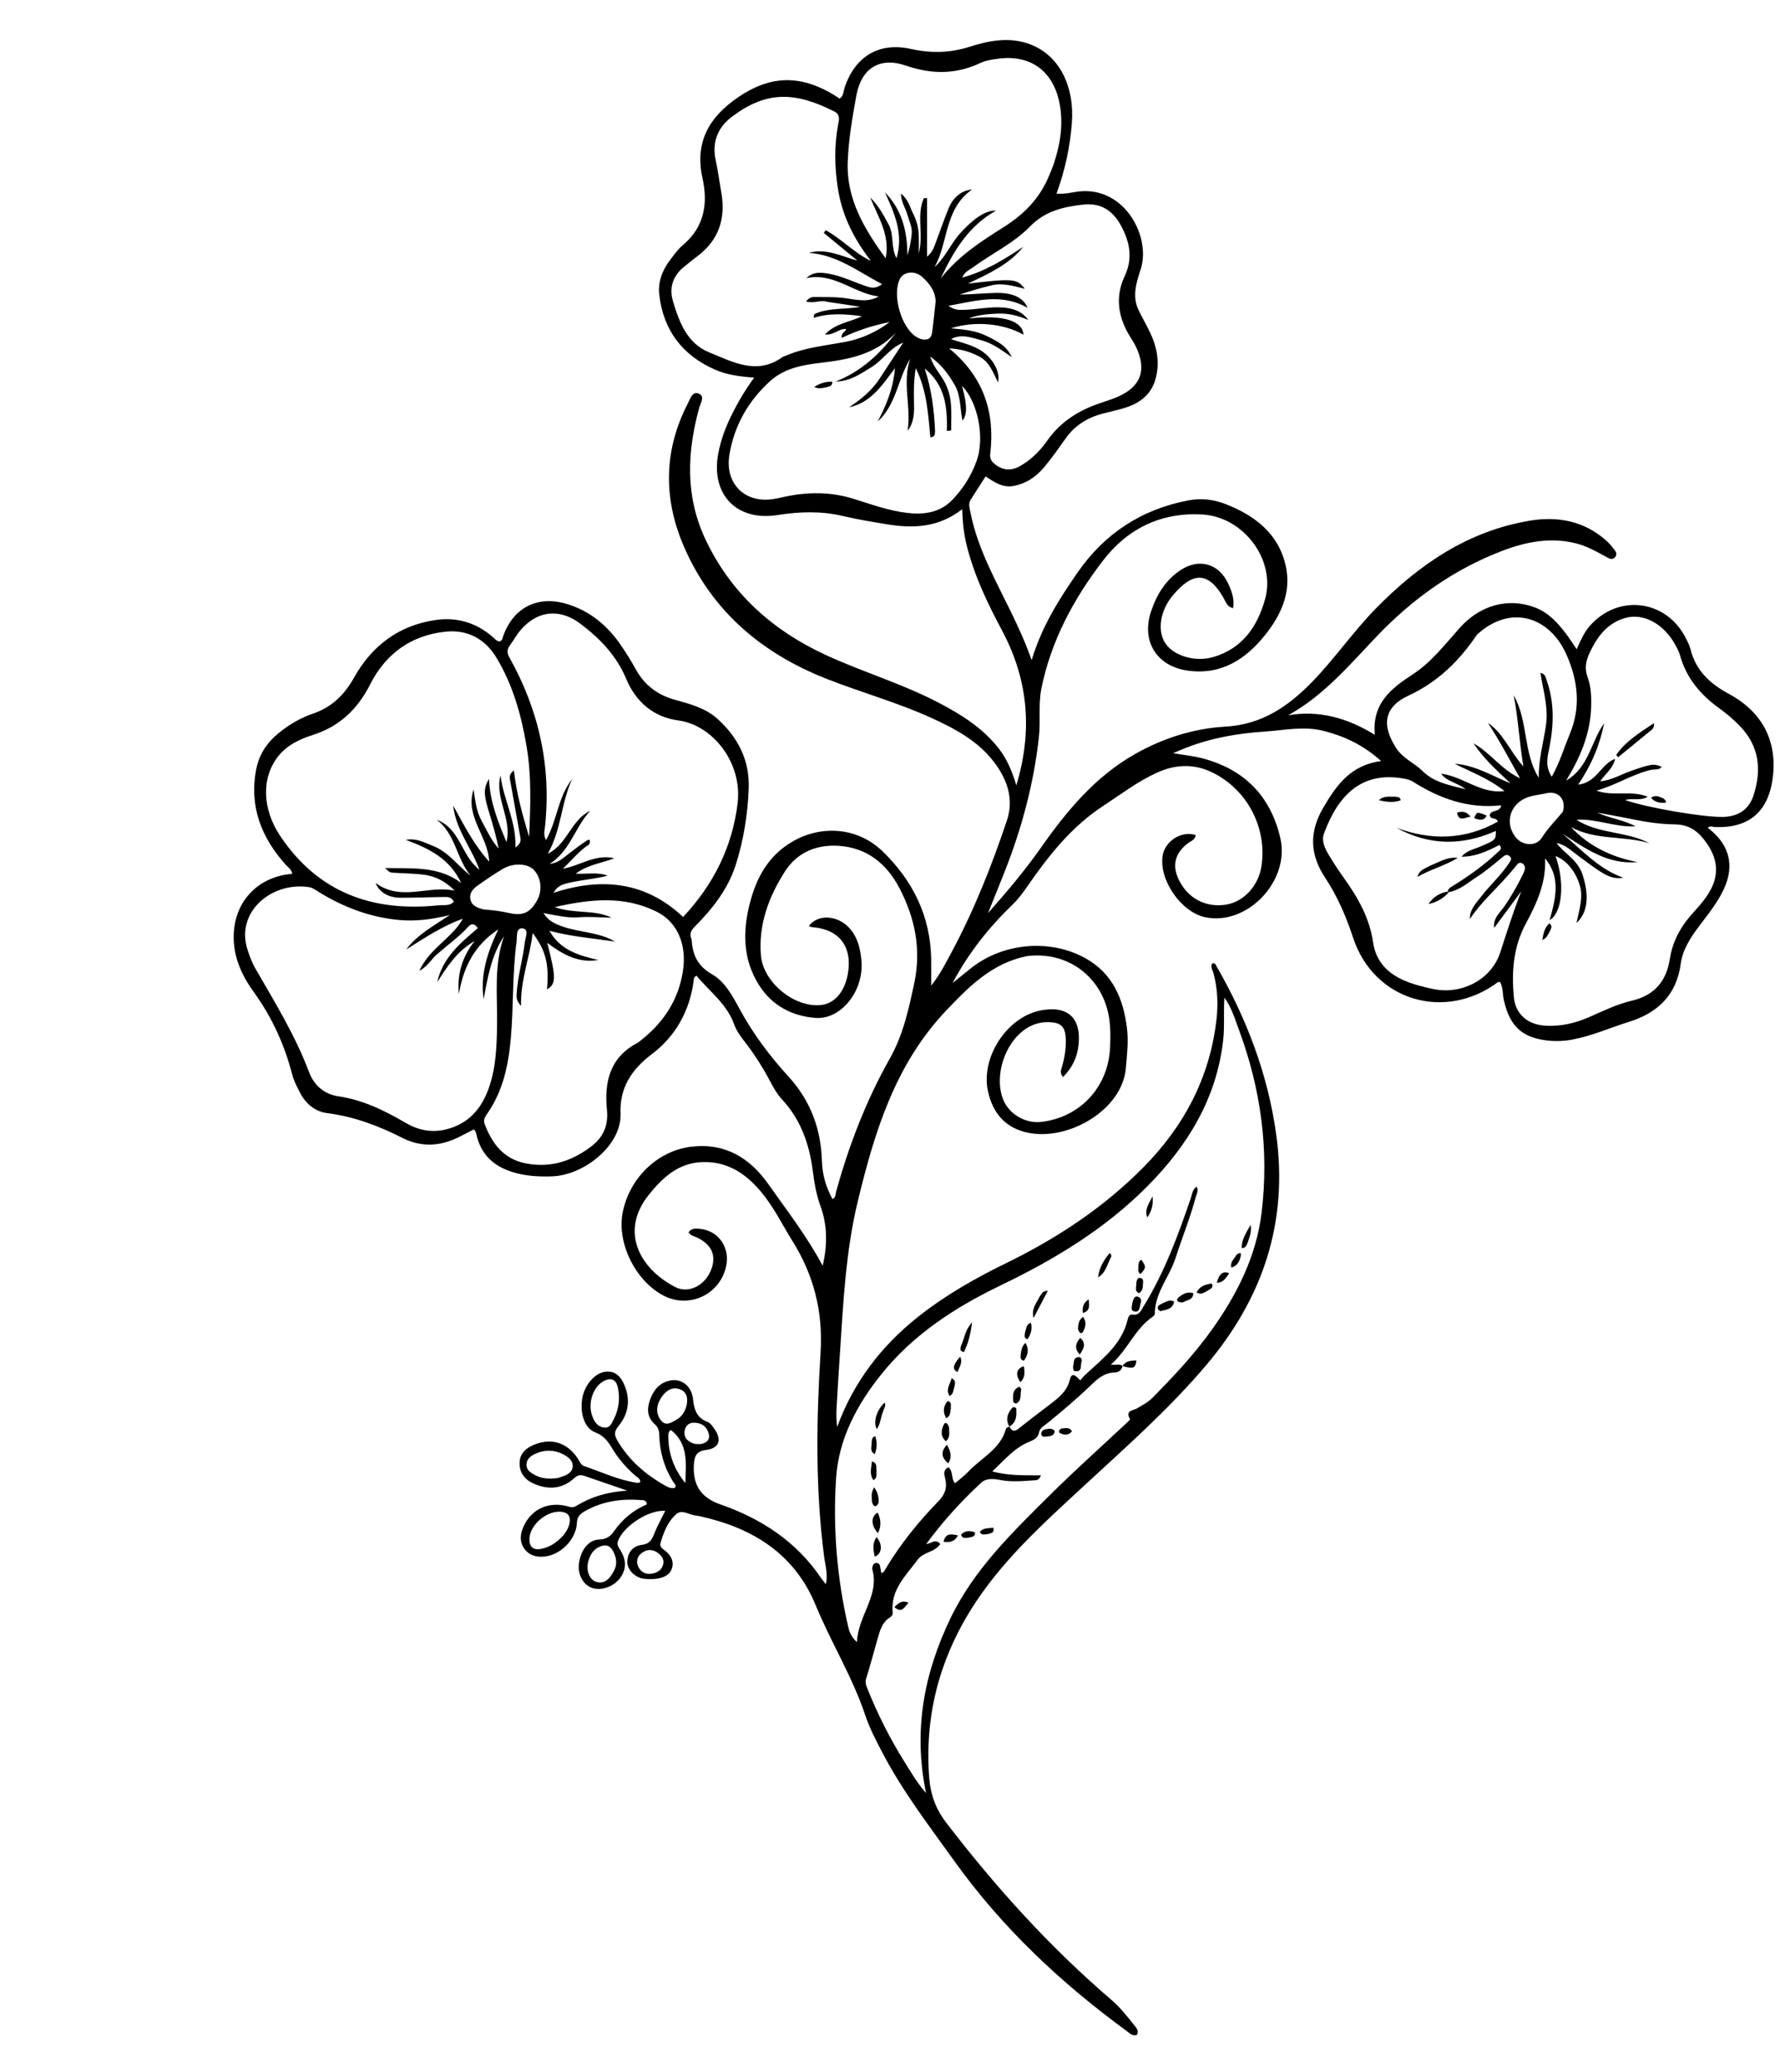 <svg version="1.1" id="Layer_1" xmlns="http://www.w3.org/2000/svg" xmlns:xlink="http://www.w3.org/1999/xlink" x="0px" y="0px"
	 width="100%" viewBox="0 0 880 1024" enable-background="new 0 0 880 1024" xml:space="preserve">
<path fill="#000000" opacity="1" stroke="none" 
	d="
M507.695,472.508 
	C490.418,476.01 479.141,487.455 467.879,499.289 
	C442.573,525.883 432.366,559.318 424.063,593.723 
	C418.133,618.292 416.916,643.407 415.269,668.474 
	C414.658,677.779 414.058,687.084 413.543,696.394 
	C413.382,699.291 413.518,702.204 413.868,705.227 
	C421.955,683.117 435.605,665.25 453.883,650.768 
	C467.281,640.153 482.008,631.756 497.325,624.287 
	C522.361,612.079 545.39,596.942 565.085,577.074 
	C585.306,556.674 598.159,532.553 601.415,503.753 
	C602.279,496.11 601.946,488.471 599.933,480.958 
	C599.527,479.441 598.363,477.948 599.195,476.226 
	C600.632,475.534 600.948,476.68 601.417,477.494 
	C616.344,503.44 626.833,530.926 630.951,560.743 
	C636.911,603.891 624.457,641.28 596.653,674.26 
	C578.318,696.009 557.07,714.732 536.271,733.949 
	C515.461,753.175 494.252,772.128 479.3,796.596 
	C463.93,821.748 457.077,849.195 459.4,878.716 
	C460.034,886.767 462.572,893.928 467.714,900.643 
	C492.213,932.631 519.09,962.335 549.725,988.565 
	C553.938,992.172 557.288,996.534 560.732,1000.814 
	C561.73,1002.055 563.023,1003.341 562.191,1005.507 
	C560.016,1006.542 558.534,1004.835 557.053,1003.752 
	C524.565,979.997 495.523,952.775 471.956,919.917 
	C459.428,902.45 446.309,885.392 436.307,866.272 
	C433.147,860.23 429.927,854.106 427.775,847.672 
	C421.409,828.647 410.791,811.592 403.184,793.131 
	C392.752,767.816 372.019,755.068 346.2,749.351 
	C345.388,749.172 344.564,749.018 343.738,748.937 
	C340.55,748.625 337.173,745.71 334.238,748.345 
	C330.055,752.1 328.036,757.36 326.518,762.688 
	C325.949,764.686 327.918,765.539 329.126,766.582 
	C331.725,768.827 333.258,771.507 332.227,774.952 
	C331.177,778.458 328.081,779.608 324.9,780.145 
	C322.794,780.501 320.56,780.452 318.425,780.214 
	C313.928,779.714 309.924,775.678 310.124,771.61 
	C310.345,767.09 312.872,764.027 317.431,763.437 
	C320.771,763.004 322.181,761.258 323.308,758.309 
	C324.828,754.334 326.959,750.592 328.874,746.657 
	C320.814,745.978 308.117,754.272 305.516,761.566 
	C304.824,763.507 305.896,764.736 306.748,766.133 
	C309.509,770.662 309.905,775.146 306.692,779.681 
	C303.575,784.079 297.245,786.377 292.578,784.69 
	C288.275,783.134 285.549,778.062 286.211,772.845 
	C287.075,766.037 290.896,761.004 296.2,760.825 
	C299.66,760.707 301.731,759.37 303.565,756.724 
	C307.719,750.734 313.216,746.252 319.801,743.437 
	C319.532,741.323 318.205,741.419 317.104,741.332 
	C307.26,740.549 297.839,741.847 289.105,746.841 
	C286.781,748.17 285.344,749.543 285.211,752.567 
	C284.851,760.721 277.267,768.399 269.218,769.241 
	C265.13,769.669 261.487,768.663 259.084,765.17 
	C256.806,761.857 257.177,758.17 258.705,754.667 
	C262.696,745.516 271.637,741.597 281.563,744.675 
	C283.086,745.147 284.122,744.699 285.273,744 
	C292.535,739.594 300.453,737.278 310.086,736.652 
	C302.295,733.972 295.596,731.652 288.885,729.371 
	C287.061,728.751 285.606,728.916 283.951,730.44 
	C277.847,736.063 270.773,736.364 263.522,733.048 
	C259.288,731.112 256.689,727.595 256.879,722.764 
	C257.057,718.231 260.066,715.615 264.01,713.984 
	C273.182,710.193 281.538,713.323 286.543,722.318 
	C287.003,723.146 287.7,724.156 288.507,724.429 
	C297.322,727.415 305.794,731.512 315.131,732.822 
	C315.57,732.884 316.053,732.628 316.552,732.512 
	C316.543,730.593 314.945,730.002 313.884,729.074 
	C309.456,725.201 305.628,720.799 302.638,715.76 
	C300.578,712.287 298.497,709.475 294.318,707.887 
	C289.044,705.883 286.7,698.706 287.804,691.386 
	C288.752,685.099 293.405,679.15 298.469,678.061 
	C303.113,677.062 306.288,679.416 308.17,683.332 
	C311.826,690.94 311.071,698.375 305.703,704.849 
	C303.55,707.445 303.657,709.203 305.186,711.831 
	C310.895,721.647 319.138,728.718 328.888,734.201 
	C330.305,734.998 331.846,735.772 333.644,735.281 
	C334.646,733.903 333.316,733.14 332.774,732.271 
	C328.346,725.17 326.12,717.412 325.912,709.091 
	C325.859,706.958 325.396,705.343 323.713,703.846 
	C319.621,700.207 319.775,695.706 321.643,691.012 
	C323.565,686.181 326.828,682.821 332.144,682.117 
	C337.164,681.453 341.923,685.115 342.605,691.344 
	C343.189,696.688 344.417,700.694 349.842,702.737 
	C351.235,703.263 352.322,704.933 353.261,706.279 
	C356.999,711.64 355.52,715.761 349.014,716.567 
	C344.36,717.143 343.334,719.556 343.062,723.474 
	C342.343,733.828 346.48,740.107 356.114,743.457 
	C376.462,750.533 393.75,761.843 406.021,779.985 
	C406.574,780.804 407.229,781.553 408.291,782.92 
	C409.433,777.908 407.993,773.578 407.449,769.416 
	C403.046,735.72 403.593,701.939 405.686,668.175 
	C406.919,648.299 402.339,630.27 391.89,613.49 
	C386.786,605.294 382.547,596.548 376.327,589.071 
	C368.739,579.95 359.54,573.859 347.149,574.294 
	C335.367,574.708 327.552,581.989 320.762,590.455 
	C306.217,608.589 316.269,626.951 333.79,636.036 
	C340.36,639.442 348.234,635.357 351.336,628.085 
	C354.388,620.931 352.115,615.218 344.821,611.678 
	C343.354,610.966 341.602,610.747 340.384,609.056 
	C341.762,606.88 343.948,607.101 346.015,607.291 
	C355.292,608.143 361.116,616.661 358.923,626.089 
	C355.698,639.954 340.558,646.87 327.954,640.234 
	C314.094,632.938 304.92,614.27 307.83,599.285 
	C311.19,581.98 325.319,568.559 342.012,566.665 
	C358.613,564.782 370.76,572.297 379.868,585.215 
	C389.052,598.24 398.878,610.851 406.718,625.529 
	C409.142,615.097 409.048,605.43 405.621,596.02 
	C403.541,590.309 402.573,584.427 401.803,578.491 
	C400.093,565.303 395.845,553.269 386.628,543.331 
	C383.885,540.374 382.031,536.794 380.141,533.274 
	C376.663,526.798 372.71,520.655 368.193,514.842 
	C366.164,512.232 364.098,509.417 363.009,506.354 
	C359.374,496.131 350.799,489.998 344.357,482.217 
	C342.785,482.924 343.027,484.081 342.903,484.992 
	C340.883,499.774 333.88,512.17 322.266,520.941 
	C312.041,528.665 306.284,537.735 306.774,550.402 
	C307.373,565.889 288.869,580.776 272.974,581.344 
	C266.271,581.583 259.648,581.203 253.212,579.171 
	C243.931,576.243 237.659,570.412 235.535,560.637 
	C235.43,560.152 235.279,559.669 235.075,559.218 
	C234.945,558.927 234.68,558.697 234.241,558.145 
	C231.709,559.447 229.128,560.825 226.503,562.114 
	C217.399,566.585 208.036,566.97 199.04,562.4 
	C187.206,556.388 175.071,551.795 161.803,550.108 
	C155.719,549.334 151.157,545.457 148.302,539.968 
	C146.771,537.024 145.219,533.983 144.394,530.799 
	C140.589,516.113 134.418,502.646 125.491,490.305 
	C119.473,481.986 115.244,472.769 115.542,462.063 
	C115.98,446.353 126.257,434.569 141.735,432.161 
	C142.542,432.035 143.356,431.95 144.459,431.809 
	C144.15,429.629 142.448,428.682 141.328,427.434 
	C129.197,413.914 123.12,398.555 126.67,380.172 
	C128.096,372.787 132.011,366.975 137.755,362.304 
	C142.84,358.168 148.459,354.795 154.628,352.707 
	C164.024,349.526 170.251,343.413 175.075,334.804 
	C183.84,319.16 197.07,309.118 215.176,306.425 
	C225.816,304.843 235.293,307.664 243.488,314.691 
	C244.595,315.641 245.478,316.992 247.145,316.985 
	C248.481,316.414 248.474,315.125 248.863,314.068 
	C253.956,300.213 265.755,294.226 279.954,298.39 
	C291.68,301.828 300.443,309.244 307.192,319.193 
	C309.714,322.912 312.12,326.731 314.273,330.672 
	C318.604,338.601 325.106,343.483 333.785,345.868 
	C341.323,347.94 348.963,349.956 354.97,355.475 
	C365.063,364.747 370.72,375.977 370.138,389.946 
	C369.602,402.818 367.59,415.485 363.628,427.718 
	C359.801,439.535 352.215,449.105 343.597,457.826 
	C341.742,459.703 340.698,461.384 341.807,463.927 
	C341.873,464.078 341.932,464.244 341.942,464.407 
	C342.384,471.795 344.804,477.374 351.978,481.456 
	C358.465,485.147 362.207,492.303 365.8,498.909 
	C372.374,510.995 380.546,521.878 389.801,532.003 
	C400.608,543.824 405.885,557.802 406.341,573.781 
	C406.527,580.319 408.27,586.579 411.57,592.569 
	C413.299,591.748 413.054,590.016 413.39,588.801 
	C419.718,565.905 428.242,543.816 439.887,523.164 
	C446.529,511.384 449.226,498.819 451.974,485.949 
	C455.535,469.275 452.4,453.781 444.766,439.101 
	C438.415,426.887 428.63,418.772 414.196,417.977 
	C403.178,417.37 393.847,421.573 388.023,430.721 
	C380.067,443.22 374.89,456.888 376.193,472.245 
	C377.321,485.535 392.966,498.319 406.215,496.631 
	C412.728,495.802 417.59,490.059 419.146,481.358 
	C421.545,467.947 414.969,459.24 401.7,458.224 
	C401.11,458.179 400.539,457.879 399.872,457.671 
	C404.205,451.647 414.056,452.223 419.812,458.528 
	C424.109,463.235 425.436,469.008 425.901,475.084 
	C427.03,489.843 415.763,504.071 403.018,503.039 
	C391.582,502.114 381.763,496.986 375.43,487.119 
	C366.695,473.511 367.091,458.732 371.422,443.789 
	C374.931,431.682 381.276,421.638 392.694,415.389 
	C407.067,407.523 424.392,409.208 436.229,420.623 
	C451.318,435.176 460.086,452.874 460.357,474.237 
	C460.407,478.197 460.364,482.157 460.364,487.119 
	C464.827,481.439 467.627,475.822 470.558,470.354 
	C481.685,449.595 490.321,427.741 497.8,405.463 
	C501.37,394.832 497.925,385.033 491.304,376.43 
	C483.328,366.066 472.134,360.107 460.536,354.822 
	C443.679,347.141 425.788,342.221 408.592,335.453 
	C376.887,322.974 352.345,302.379 338.431,270.836 
	C327.942,247.058 327.875,222.958 340.023,199.454 
	C341.146,197.281 342.205,193.35 345.287,194.47 
	C348.758,195.73 346.314,199.204 345.689,201.48 
	C339.646,223.474 338.738,245.212 348.697,266.408 
	C361.235,293.091 381.848,311.517 408.289,323.711 
	C426.589,332.15 446.055,337.858 463.969,347.227 
	C475.103,353.05 485.659,359.611 493.603,369.69 
	C497.918,375.163 500.452,381.423 502.45,388.107 
	C510.483,361.599 508.559,336.277 495.456,311.73 
	C488.33,298.38 481.738,284.689 477.993,269.865 
	C476.563,264.206 475.899,258.45 475.681,251.65 
	C464.192,260.643 451.639,261.263 438.658,259.129 
	C431.274,257.914 423.871,256.698 416.594,254.984 
	C405.841,252.452 395.128,252.842 384.374,254.536 
	C364.119,257.728 351.221,244.283 355.126,223.95 
	C356.422,217.198 358.819,210.82 361.887,204.683 
	C364.945,198.567 368.405,192.69 372.847,186.62 
	C365.888,186.095 359.434,185.318 353.35,182.616 
	C337.177,175.436 327.934,163.083 325.922,145.614 
	C325.198,139.328 327.478,133.444 331.364,128.374 
	C333.286,125.865 335.147,123.182 337.54,121.182 
	C348.216,112.261 350.099,100.595 347.3,88.066 
	C343.236,69.871 350.995,57.406 365.325,47.789 
	C382.056,36.56 397.466,36.929 415.127,48.734 
	C417.104,47.364 416.974,44.976 417.636,43.045 
	C422.87,27.767 434.657,20.707 450.29,24.185 
	C460.142,26.377 469.611,26.209 479.292,23.132 
	C488.526,20.198 498.044,18.254 507.756,21.372 
	C524.066,26.607 531.261,43.233 529.911,60.782 
	C528.999,72.632 526.564,84.12 522.32,95.677 
	C526.68,96.114 530.49,94.827 534.323,94.53 
	C556.518,92.814 569,117.363 563.959,132.986 
	C561.819,139.618 559.539,146.438 562.949,153.399 
	C564.779,157.135 566.874,160.744 568.658,164.501 
	C572.034,171.611 573.397,179.006 571.411,186.809 
	C569.765,193.27 565.686,197.578 559.697,200.217 
	C555.094,202.245 550.142,203.083 545.318,204.353 
	C537.822,206.328 531.546,210.077 526.966,216.501 
	C523.487,221.382 520.041,226.312 516.206,230.908 
	C512.173,235.74 507.068,239.169 500.674,240.211 
	C495.48,241.058 491.473,238.171 487.248,235.449 
	C484.698,239.432 482.291,243.182 479.893,246.937 
	C478.572,249.007 479.357,251.132 479.773,253.236 
	C481.624,262.606 484.958,271.456 488.923,280.125 
	C495.754,295.062 504.096,309.283 510.024,326.249 
	C515.114,309.379 523.722,295.927 532.799,282.838 
	C546.108,263.647 564.384,251.706 587.463,247.301 
	C593.729,246.105 599.894,246.788 605.646,249.012 
	C620.26,254.662 632.14,263.646 635.684,279.806 
	C638.483,292.571 633.413,303.821 625.591,313.637 
	C615.849,325.863 603.745,333.729 587.186,331.415 
	C571.85,329.272 564.139,316.869 569.038,302.234 
	C571.847,293.843 576.293,286.478 583.944,281.562 
	C593.009,275.737 602.664,278.629 607.185,288.398 
	C609.539,293.483 610.196,296.6 609.654,300.494 
	C606.663,300.046 605.964,297.34 604.84,295.376 
	C597.233,282.077 589.405,282.746 579.752,294.337 
	C573.328,302.05 572.108,311.937 576.165,317.97 
	C580.247,324.04 590.695,327.331 599.726,324.733 
	C614.205,320.569 621.695,309.617 625.471,295.952 
	C630.759,276.814 614.908,255.556 594.658,254.281 
	C574.247,252.995 557.536,261.152 545.406,276.902 
	C530.896,295.741 519.644,316.556 514.842,340.264 
	C513.245,348.151 514.507,356.179 513.626,364.167 
	C511.086,387.182 505.178,409.252 496.707,430.71 
	C494.14,437.213 491.498,443.687 488.448,451.276 
	C498.109,440.349 506.792,430.041 514.559,418.997 
	C527.398,400.741 541.43,383.765 561.301,372.55 
	C575.203,364.703 590.228,359.986 605.922,359.089 
	C624.029,358.054 637.093,348.97 648.961,336.71 
	C659.989,325.318 669,312.165 680.068,300.848 
	C701.338,279.097 725.735,262.374 756.431,257.299 
	C770.214,255.02 783.368,257.497 794.252,267.305 
	C795.361,268.304 796.389,269.425 797.288,270.615 
	C798.352,272.023 800.046,273.561 798.398,275.416 
	C796.98,277.012 795.287,275.853 793.849,275.071 
	C789.015,272.442 784.209,269.74 778.806,268.436 
	C766.492,265.465 754.627,267.701 743.106,272.065 
	C718.994,281.197 698.497,295.781 680.766,314.345 
	C667.214,328.534 654.554,343.699 636.866,353.467 
	C652.107,350.927 665.92,354.682 679.685,363.126 
	C678.202,347.677 687.785,340.199 698.228,333.411 
	C707.627,327.301 714.325,318.528 721.632,310.329 
	C731.697,299.035 745.549,295.259 758.652,300.123 
	C765.358,302.613 769.97,307.608 774.136,313.1 
	C775.93,315.465 777.517,317.987 779.487,320.86 
	C781.421,316.501 783.118,312.558 786,309.291 
	C799.966,293.461 823.44,296.249 833.209,314.951 
	C834.209,316.865 835.258,318.836 835.772,320.908 
	C838.392,331.453 845.456,337.907 854.68,342.888 
	C871.457,351.949 878.792,366.442 876.379,384.642 
	C874.177,401.246 864.527,409.384 847.844,408.723 
	C846.749,408.679 845.614,407.966 844.277,409.051 
	C844.945,409.607 845.549,410.097 846.141,410.601 
	C855.152,418.273 857.313,428.088 852.455,438.898 
	C849.345,445.817 844.574,451.633 840.077,457.615 
	C835.821,463.276 831.885,469.188 830.93,476.27 
	C828.843,491.758 819.543,500.554 805.327,504.991 
	C795.962,507.914 786.955,511.976 777.237,513.776 
	C772.764,514.605 768.24,514.688 763.798,514.061 
	C752.017,512.397 746.372,506.736 743.536,494.517 
	C742.829,491.47 743.169,488.191 741.642,485.338 
	C741.195,485.338 740.781,485.206 740.578,485.357 
	C714.263,504.959 679.225,494.48 669.007,463.563 
	C665.522,453.018 661.26,443.004 655.145,433.791 
	C647.584,422.398 647.126,411.258 654.207,399.151 
	C660.745,387.971 667.741,378.092 682.82,376.102 
	C674.051,368.253 664.837,363.892 654.576,361.253 
	C644.725,358.72 634.971,360.874 625.24,361.535 
	C611.1,362.494 597.16,364.97 583.959,370.531 
	C582.911,370.973 581.861,371.413 579.933,372.224 
	C585.33,373.14 589.889,373.576 594.265,374.713 
	C615.023,380.11 628.118,393.232 632.974,414.2 
	C637.878,435.376 616.595,457.667 595.81,453.29 
	C583.925,450.788 572.885,434.81 574.79,422.867 
	C575.95,415.589 584.197,410.398 591.106,412.675 
	C590.925,415.108 588.681,415.621 587.2,416.78 
	C580.672,421.89 579.276,427.949 583.022,435.255 
	C587.617,444.218 596.366,448.662 606.234,447.046 
	C614.955,445.617 622.186,437.727 623.649,428.046 
	C626.519,409.053 616.614,390.153 599.297,381.72 
	C590.128,377.256 580.923,377.748 571.811,381.922 
	C562.368,386.247 554.16,392.539 545.519,398.193 
	C529.791,408.484 518.523,422.689 508.058,437.814 
	C505.884,440.956 503.6,444.124 500.865,446.758 
	C489.014,458.169 478.869,470.859 470.923,485.83 
	C473.917,483.416 476.666,481.236 479.374,479.008 
	C495.227,465.966 518.86,463.694 536.589,473.539 
	C550.167,481.079 555.398,493.727 557.156,508.171 
	C557.956,514.75 557.18,521.41 556.58,528.074 
	C554.751,548.384 528.462,563.92 508.281,559.799 
	C497.079,557.511 490.768,550.138 488.413,539.2 
	C484.806,522.452 497.908,502.518 514.538,499.337 
	C527.7,496.82 534.581,502.928 533.24,516.218 
	C532.628,522.278 530.193,527.63 525.57,532.226 
	C523.663,530.157 524.728,528.388 525.16,526.792 
	C526.433,522.091 527.182,517.345 526.833,512.472 
	C526.471,507.409 524.348,505.429 519.22,505.161 
	C514.922,504.936 510.992,505.948 507.36,508.296 
	C496.755,515.152 491.334,531.714 495.941,543.339 
	C498.826,550.621 506.912,555.365 514.846,554.432 
	C534.026,552.175 547.898,537.21 548.781,517.823 
	C549.093,510.991 549.134,504.218 547.071,497.546 
	C541.905,480.837 526.42,470.193 507.695,472.508 
M715.969,440.949 
	C715.969,440.949 715.656,440.565 715.875,439.923 
	C716.636,438.51 718.082,437.96 719.337,437.164 
	C726.774,432.447 733.936,427.368 740.335,421.275 
	C741.398,420.263 742.922,419.506 741.279,417.563 
	C735.391,420.637 729.389,423.422 722.573,423.372 
	C725.108,420.293 728.786,419.709 732.003,418.303 
	C739.409,415.068 739.478,415.225 739.518,410.635 
	C722.81,418.113 706.436,417.883 690.396,409.106 
	C707.649,415.465 724.311,415.107 740.542,406.025 
	C739.632,403.681 736.768,405.257 736.508,402.826 
	C737.046,399.944 741.645,401.645 742.171,397.971 
	C725.914,399.803 711.765,394.665 698.494,386.281 
	C697.404,385.591 696.062,385.183 694.781,384.93 
	C673.162,380.657 661.401,393.204 654.526,412.014 
	C653.221,415.585 654.982,419.27 656.904,422.457 
	C659.137,426.161 661.472,429.819 664,433.327 
	C671.077,443.147 677.048,453.423 678.825,465.681 
	C680.203,475.182 686.014,481.089 694.601,484.712 
	C699.083,486.603 703.762,487.758 708.485,488.751 
	C722.546,491.709 737.314,484.248 741.743,470.543 
	C744.997,460.477 748.198,450.436 752.057,440.515 
	C747.606,446.531 743.156,452.548 738.706,458.564 
	C738.067,453.729 741.458,451.169 743.612,448.079 
	C747.243,442.87 750.321,437.385 753.083,431.711 
	C753.841,430.155 754.646,428.035 752.692,426.739 
	C750.982,425.605 750.052,427.283 749.103,428.427 
	C748.052,429.696 746.978,430.947 745.898,432.191 
	C739.526,439.531 732.113,445.95 726.677,454.18 
	C726.572,449.39 729.747,446.348 732.274,443.06 
	C736.716,437.279 742.281,432.423 746.246,426.234 
	C746.897,425.219 747.612,424.233 746.379,423.166 
	C745.119,422.075 744.166,422.477 742.928,423.496 
	C738.849,426.855 734.82,430.342 730.391,433.187 
	C725.834,436.113 721.756,439.968 715.969,440.949 
M554.988,674.98 
	C554.988,674.98 554.967,674.944 554.814,675.634 
	C554.244,677.562 552.558,678.244 550.947,678.28 
	C545.896,678.393 542.54,681.446 539.255,684.624 
	C532.543,691.118 525.397,697.108 518.182,703.022 
	C516.51,704.393 514.152,705.57 513.768,707.619 
	C513.149,710.915 510.896,711.618 508.404,712.691 
	C501.237,715.777 496.445,721.693 490.559,727.161 
	C498.951,729.434 506.69,729.012 514.591,729.12 
	C513.858,731.122 512.843,731.457 511.879,731.519 
	C506.123,731.892 500.356,732.516 494.611,731.422 
	C491.278,730.787 487.68,730.357 485.114,732.728 
	C475.22,741.873 466.164,751.808 457.938,763.001 
	C460.424,763.012 462.378,760.088 464.842,763.05 
	C462.174,767.189 456.618,766.828 453.637,770.847 
	C447.73,778.809 440.2,785.714 441.323,796.908 
	C441.438,798.049 440.705,798.832 439.875,799.365 
	C436.182,801.739 435.085,805.585 433.989,809.452 
	C432.083,816.174 430.262,822.922 428.199,829.595 
	C427.574,831.617 428.283,833.155 428.961,834.838 
	C433.947,847.23 439.937,859.117 447.013,870.444 
	C450.195,875.536 453.188,880.778 457.826,886.135 
	C451.383,855.159 456.826,826.9 469.89,799.749 
	C481.475,775.673 500.358,757.433 518.9,739.01 
	C531.066,726.922 543.887,715.494 556.403,703.759 
	C557.245,702.97 558.822,701.58 558.662,701.315 
	C556.023,696.959 560.406,697.07 562.193,695.98 
	C564.753,694.419 567.442,693.111 569.587,690.944 
	C580.258,680.159 590.631,669.127 599.432,656.701 
	C611.729,639.34 621.119,620.668 623.708,599.328 
	C627.466,568.346 623.368,538.188 612.524,508.965 
	C610.515,503.552 608.885,497.916 605.326,493.041 
	C604.829,500.109 605.488,507.155 604.714,514.041 
	C601.477,542.828 587.223,566.11 567.248,586.243 
	C546.327,607.33 521.339,622.412 494.736,635.218 
	C472.36,645.989 451.681,659.335 435.858,678.983 
	C423.716,694.06 414.642,711.035 413.355,730.414 
	C411.721,755.032 413.762,779.663 419.306,803.857 
	C419.882,806.372 420.68,808.743 423.648,811.547 
	C424.195,798.319 434.9,788.66 431.259,775.579 
	C431.175,775.274 431.242,774.914 431.291,774.587 
	C431.45,773.544 431.836,772.61 433.01,772.432 
	C434.215,772.25 434.872,772.991 435.113,774.07 
	C435.355,775.155 435.482,776.265 435.67,777.423 
	C437.199,777.014 437.532,775.764 438.086,774.848 
	C445.374,762.813 454.156,751.931 463.956,741.901 
	C467.239,738.541 468.386,735.121 467.279,730.666 
	C466.794,728.714 466.089,726.451 468.883,725.142 
	C471.451,727.212 470.034,730.719 472.178,733.015 
	C474.388,731.1 476.69,729.438 478.589,727.401 
	C485.051,720.467 494.608,716.236 497.373,706.025 
	C497.495,705.575 498.468,705.355 499.018,705.012 
	C499.018,705.012 498.994,704.997 499.332,705.495 
	C500.602,707.68 501.949,707.331 503.716,705.915 
	C508.525,702.061 513.452,698.354 518.343,694.602 
	C522.822,691.166 527.379,688.016 528.895,681.877 
	C529.99,677.444 532.194,680.338 534.074,682.172 
	C534.885,681.239 535.574,680.281 536.423,679.495 
	C545.057,671.502 554.727,664.316 557.549,651.863 
	C557.807,650.724 558.471,649.454 559.88,649.671 
	C563.215,650.185 564.097,647.649 565.379,645.562 
	C575.651,628.832 582.42,610.576 588.712,592.106 
	C589.37,590.173 589.524,587.888 591.52,586.414 
	C592.724,588.33 591.623,589.844 591.226,591.338 
	C588.486,601.651 584.437,611.536 581.183,621.67 
	C578.169,631.054 570.91,638.838 570.921,649.321 
	C570.921,649.832 570.236,650.479 569.715,650.835 
	C561.068,656.753 557.61,666.992 549.156,674.428 
	C551.864,674.546 553.589,674.041 554.988,674.98 
M214.198,418.11 
	C221.772,421.123 226.419,427.922 232.649,432.767 
	C225.653,424.285 225.181,412.095 215.911,405.117 
	C227.615,409.47 228.106,423.169 237.016,429.78 
	C233.119,418.997 225.281,409.954 224.06,398.128 
	C229.367,407.713 234.258,417.466 241.841,425.81 
	C241.386,413.382 229.694,403.437 234.131,390.14 
	C234.918,395.525 235.47,400.96 238.184,405.825 
	C240.755,410.434 242.846,415.344 246.547,419.339 
	C245.352,413.616 243.813,408.05 242.117,402.531 
	C239.076,392.633 238.86,389.992 241.723,384.924 
	C242.301,396.694 246.343,406.364 250.379,416.144 
	C253.267,404.713 244.434,394.489 247.456,383.186 
	C248.821,395.141 255.349,405.787 254.79,418.837 
	C257.834,416.685 257.474,415.07 257.174,413.412 
	C255.543,404.426 253.931,395.438 252.352,386.443 
	C252.036,384.644 251.34,382.675 254.057,380.74 
	C255.34,392.082 258.227,402.391 261.589,413.633 
	C262.28,398.199 262.782,383.722 260.428,369.445 
	C257.876,353.965 253.715,338.815 245.548,325.215 
	C239.957,315.903 231.377,311.055 220.368,312.164 
	C203.255,313.89 190.633,323.161 183.058,338.108 
	C176.691,350.673 167.794,359.045 154.395,363.307 
	C148.117,365.304 141.946,368.213 137.602,373.673 
	C129.12,384.332 129.561,399.786 138.617,413.262 
	C157.484,441.335 184.475,450.794 216.999,447.384 
	C219.399,447.132 222.311,447.883 224.36,445.631 
	C223.192,443.098 221.08,443.25 219.12,443.278 
	C211.981,443.378 204.842,443.702 197.706,443.656 
	C191.993,443.618 187.232,440.739 185.719,436.342 
	C198.268,445.741 211.918,437.312 224.75,440.157 
	C220.217,435.407 214.732,432.72 208.302,432.118 
	C204.003,431.716 199.679,431.566 195.363,431.346 
	C192.719,431.211 192.717,431.248 190.385,428.959 
	C203.498,429.335 216.587,427.775 227.983,436.352 
	C222.361,424.28 211.902,419.219 200.667,415.064 
	C205.511,414.074 209.455,416.158 214.198,418.11 
M216.641,471.14 
	C213.556,473.316 212.028,477.242 207.29,479.796 
	C212.561,468.362 223.57,463.646 228.811,454.03 
	C218.627,457.641 209.867,463.592 200.843,469.196 
	C206.269,461.933 214.102,457.759 222.357,452.21 
	C213.187,454.466 205.195,455.414 196.972,454.62 
	C182.732,453.245 169.813,448.327 157.731,440.884 
	C156.184,439.931 154.582,438.701 152.875,438.434 
	C134.437,435.545 116.118,450.638 122.459,469.61 
	C123.457,472.596 124.531,475.63 126.089,478.343 
	C135.703,495.081 145.892,511.491 152.739,529.692 
	C155.22,536.286 160.126,540.755 167.443,541.82 
	C179.558,543.583 190.22,548.89 200.645,554.966 
	C206.706,558.499 213.265,559.884 220.358,558.178 
	C231.529,555.491 238.014,548.044 241.662,537.684 
	C245.196,527.65 245.585,517.186 245.743,506.669 
	C245.963,491.941 244.033,477.033 249.186,462.665 
	C242.957,472.152 241.055,482.962 239.116,493.813 
	C237.346,481.761 240.889,470.742 246.356,459.279 
	C234.313,467.284 229.056,478.257 226.872,491.221 
	C225.868,481.338 228.599,472.698 234.675,465.033 
	C226.15,469.917 221.062,477.565 216.151,485.427 
	C218.727,473.491 227.47,466.111 236.256,458.681 
	C234.644,456.481 233.232,456.012 231.358,458.118 
	C227.135,462.865 221.882,466.464 216.641,471.14 
M291.327,417.256 
	C286.291,420.487 282.631,425.197 278.28,429.324 
	C286.86,427.813 294.428,421.891 303.721,424.149 
	C297.683,426.562 290.936,427.09 284.587,431.79 
	C290.622,431.979 295.527,430.924 300.355,432.721 
	C295.824,433.991 291.205,434.473 286.636,435.249 
	C277.53,436.793 275.772,437.633 273.662,441.217 
	C297.407,433.485 319.074,435.622 337.714,453.164 
	C352.674,437.223 362.032,418.689 364.66,396.975 
	C367.097,376.839 352.27,358.306 335.346,356.035 
	C323.177,354.402 314.376,346.969 309.582,335.471 
	C304.792,323.985 296.529,315.459 286.83,308.167 
	C276.404,300.327 264.977,301.866 256.836,312.039 
	C255.073,314.242 253.699,316.752 252.021,319.029 
	C250.549,321.027 250.628,322.747 251.862,324.951 
	C266.421,350.965 272.631,378.757 269.441,408.529 
	C269.23,410.5 268.539,412.647 269.944,415.177 
	C275.548,405.229 275.855,393.718 282.866,385.049 
	C277.348,396.703 277.569,410.167 270.794,421.912 
	C280.567,417.177 282.385,405.103 291.828,400.671 
	C284.235,408.74 281.841,420.686 271.755,426.882 
	C275.995,426.601 278.633,423.807 281.597,421.584 
	C284.254,419.59 286.877,417.54 289.64,415.703 
	C290.437,415.173 292.435,413.86 291.327,417.256 
M408.961,149.162 
	C405.682,148.036 402.267,150.162 398.489,148.966 
	C399.789,147.315 401.1,146.761 402.629,146.777 
	C407.446,146.827 412.242,146.658 417.078,147.244 
	C422.809,147.938 428.712,149.788 434.44,146.526 
	C422.069,145.003 412.247,134.493 398.642,137.467 
	C402.147,134.133 405.905,134.618 409.624,135.254 
	C415.409,136.245 420.708,138.736 426.182,140.708 
	C429.057,141.743 432.207,143.474 436.053,140.424 
	C424.054,134.065 413.634,125.896 399.863,124.953 
	C408.564,122.539 415.931,126.657 423.847,128.767 
	C418.316,124.208 412.785,119.649 407.254,115.091 
	C407.584,114.649 407.914,114.207 408.243,113.764 
	C416.128,118.105 422.392,125.055 430.587,128.954 
	C422.31,118.322 416.423,106.858 414.285,93.421 
	C412.587,82.752 412.382,72.253 414.341,61.652 
	C414.775,59.303 415.547,56.645 412.481,55.094 
	C392.877,45.177 378.898,44.971 362.057,57.521 
	C355.013,62.77 351.861,70.023 353.805,79.079 
	C354.957,84.443 355.693,89.896 356.626,95.307 
	C358.828,108.079 355.346,118.687 344.767,126.629 
	C342.503,128.327 340.31,130.121 338.113,131.906 
	C332.593,136.39 330.753,142.285 332.721,148.916 
	C335.798,159.289 339.791,169.775 350.603,174.133 
	C362.118,178.774 374.059,185.593 386.735,176.55 
	C387.264,176.173 387.955,176.025 388.567,175.761 
	C398.022,171.677 408.221,170.812 418.18,168.894 
	C426.164,167.356 433.354,164.011 439.863,159.165 
	C431.683,160.791 423.804,163.277 416.163,166.988 
	C415.743,164.293 418.05,164.109 418.337,162.616 
	C414.815,162.187 412.323,165.792 407.824,165.282 
	C413.182,159.651 420.157,159.263 426.118,156.28 
	C417.947,155.16 410.1,154.604 402.363,157.06 
	C402.165,155.648 402.651,155.194 403.265,154.934 
	C410.299,151.959 417.862,153.064 425.253,151.61 
	C420.094,150.814 414.935,150.017 408.961,149.162 
M518.851,86.339 
	C519.583,84.481 520.409,82.654 521.032,80.76 
	C524.304,70.82 525.88,60.722 523.657,50.305 
	C520.333,34.73 509.064,26.876 493.361,29.034 
	C490.366,29.446 487.361,29.852 484.657,31.13 
	C472.547,36.853 460.579,36.782 447.866,32.424 
	C434.864,27.968 425.834,33.747 423.36,47.242 
	C421.385,58.021 419.533,68.861 419.103,79.868 
	C418.369,98.62 427.485,113.333 437.832,127.653 
	C440.191,116.235 434.086,107.256 430.229,97.597 
	C434.301,101.564 436.837,106.326 439.393,111.107 
	C442.092,116.153 440.32,122.241 443.215,127.626 
	C446.83,115.543 442.189,105.324 437.498,95.074 
	C446.021,103.729 448.566,114.449 448.592,126.163 
	C449.79,122.553 450.355,119.124 450.732,115.676 
	C451.107,112.235 449.439,109.189 448.569,105.995 
	C447.723,102.891 445.551,100.103 445.379,95.643 
	C449.196,98.731 449.728,102.192 451.204,105.08 
	C452.798,108.196 453.919,111.565 454.157,115.084 
	C454.366,118.16 454.201,121.262 454.201,125.247 
	C456.756,115.688 452.904,106.341 456.773,97.887 
	C457.293,97.906 457.813,97.926 458.333,97.946 
	C458.333,107.584 458.333,117.222 458.333,126.86 
	C460.237,125.219 461.242,123.512 461.941,121.687 
	C464.32,115.479 466.441,109.168 468.95,103.014 
	C471.156,97.601 475.315,94.082 480.556,93.643 
	C466.649,103.452 469.006,119.799 461.981,132.021 
	C467.284,127.364 469.842,120.753 474.416,115.606 
	C480.656,108.585 487.115,103.748 492.338,104.124 
	C478.724,111.83 471.703,123.668 465.044,137.597 
	C474.165,126.227 485.082,119.26 496.041,112.353 
	C505.994,106.081 514.112,98.195 518.851,86.339 
M277.824,457.796 
	C286.388,460.853 295.923,460.541 304.037,465.314 
	C293.221,463.743 282.34,462.855 271.65,459.99 
	C276.882,469.514 286.16,472.205 295.788,474.427 
	C285.977,476.093 278.234,471.707 270.558,465.953 
	C274.996,483.196 274.954,486.312 270.423,488.925 
	C271.524,476.389 269.821,469.695 263.337,461.085 
	C262.043,472.861 257.273,483.957 257.599,497.101 
	C255.241,494.523 255.327,492.93 255.417,491.229 
	C255.877,482.577 258.488,474.274 259.436,465.726 
	C259.689,463.449 261.756,459.203 258.433,458.799 
	C254.907,458.369 255.718,462.962 255.382,465.418 
	C253.192,481.441 253.973,497.65 252.483,513.745 
	C251.263,526.914 248.541,539.362 240.871,550.368 
	C239.802,551.902 238.806,553.413 239.575,555.426 
	C243.265,565.084 248.84,572.711 259.787,574.904 
	C272.115,577.373 282.837,573.838 292.521,566.385 
	C298.368,561.886 300.809,556.094 300.058,548.505 
	C298.716,534.957 301.355,522.864 314.663,515.66 
	C315.823,515.031 316.855,514.142 317.886,513.3 
	C328.479,504.643 335.416,493.788 337.593,480.145 
	C339.671,467.127 335.098,455.82 324.769,450.627 
	C308.702,442.55 291.992,444.261 274.232,448.279 
	C284.024,451.774 293.76,449.336 302.382,453.511 
	C296.967,453.47 291.603,452.88 286.267,453.319 
	C280.694,453.777 275.302,452.433 268.655,451.244 
	C271.296,455.246 274.181,456.408 277.824,457.796 
M485.283,168.17 
	C480.301,166.894 475.34,164.79 470.169,167.585 
	C475.719,169.529 481.459,170.523 486.237,174.112 
	C491.271,177.894 494.584,184.075 493.398,188.943 
	C490.888,183.986 489.195,178.938 484.343,176.317 
	C479.823,173.874 475.049,172.459 469.224,172.158 
	C486.208,186.134 491.998,203.634 489.558,224.231 
	C489.311,226.322 489.884,227.675 491.412,229.005 
	C495.362,232.442 499.691,232.966 504.285,230.336 
	C509.738,227.214 514.145,222.894 517.703,217.806 
	C524.413,208.211 533.74,202.521 544.638,198.978 
	C547.484,198.052 550.346,197.104 553.067,195.873 
	C563.884,190.979 566.837,183.09 561.98,172.201 
	C561.17,170.385 560.142,168.65 559.066,166.972 
	C552.888,157.342 551.068,147.055 555.983,136.559 
	C560.115,127.737 558.629,119.907 554.368,111.805 
	C550.355,104.176 544.337,100.196 535.777,101.095 
	C525.974,102.126 516.74,104.219 509.231,111.912 
	C501.066,120.277 490.233,125.345 480.845,132.246 
	C479.118,133.516 476.8,134.313 475.739,137.17 
	C487.232,134.063 496.583,128.104 505.895,121.972 
	C498.839,130.719 488.964,135.201 478.486,140.178 
	C500.916,137.543 502.832,137.69 506.601,142.698 
	C500.901,141.362 495.847,139.677 490.223,141.006 
	C484.825,142.282 479.606,143.885 474.366,145.576 
	C480.417,145.526 486.366,144.875 492.325,144.753 
	C500.699,144.583 505.945,147.088 508.012,152.145 
	C495.233,144.785 482.729,148.62 468.881,151.131 
	C471.96,153.301 474.02,153.171 476.175,153.129 
	C482.834,152.999 489.411,151.418 496.098,151.998 
	C500.903,152.416 505.289,153.787 508.355,158.146 
	C503.575,156.019 498.736,154.823 493.546,154.984 
	C487.498,155.171 482.026,155.921 479.011,157.399 
	C496.473,155.38 505.547,158.753 505.996,165.417 
	C496.361,159.879 482.086,158.418 470.115,162.247 
	C476.816,162.844 482.425,163.411 487.554,165.921 
	C492.619,168.399 497.737,170.805 500.155,176.463 
	C495.594,173.412 491.386,169.921 485.283,168.17 
M462.285,213.009 
	C462.026,214.144 462.794,215.818 459.956,216.129 
	C458.844,204.799 458.352,193.275 452.727,181.913 
	C451.747,187.937 451.724,193.022 451.848,198.16 
	C451.971,203.226 452.191,208.427 448.7,212.875 
	C450.608,201.057 445.905,189.11 449.967,177.367 
	C443.79,187.286 443.166,199.963 433.948,208.287 
	C438.076,200.371 441.545,192.337 442.472,181.958 
	C435.846,190.813 430.324,199.07 419.799,201.272 
	C425.73,197.329 431.139,192.902 435.035,186.862 
	C438.825,180.987 442.71,175.173 446.554,169.332 
	C439.932,171.944 436.503,177.948 430.873,181.411 
	C425.402,184.777 420.173,188.511 413.149,188.544 
	C425.694,183.6 435.035,174.956 442.878,164.451 
	C432.79,175.24 419.398,177.714 405.69,179.305 
	C396.637,180.355 387.705,182.025 380.741,188.337 
	C369.928,198.137 362.95,210.34 360.599,224.817 
	C358.304,238.951 368.166,248.761 382.14,246.665 
	C384.113,246.369 386.057,245.882 388.011,245.47 
	C399.444,243.06 410.729,242.998 422.053,246.533 
	C430.773,249.255 439.408,252.424 448.59,253.483 
	C456.914,254.443 464.706,253.33 470.774,247.071 
	C476.023,241.656 480.017,235.35 482.677,228.181 
	C487.278,215.785 482.986,198.052 475.628,190.717 
	C478.131,200.137 478.29,204.637 475.861,207.885 
	C474.526,201.732 475.079,195.513 471.946,190.175 
	C468.932,185.039 465.573,180.236 459.839,176.201 
	C461.495,181.256 464.504,184.442 466.623,188.126 
	C468.826,191.955 469.91,196.162 470.184,200.503 
	C470.44,204.563 470.239,208.651 470.239,212.727 
	C469.538,212.809 468.836,212.891 468.135,212.973 
	C468.386,201.458 467.415,190.408 457.144,182.099 
	C460.517,192.32 461.765,202.188 462.285,213.009 
M781.894,430.882 
	C785.871,441.794 785.239,450.853 779.377,456.134 
	C780.798,449.273 782.965,443.266 780.842,436.941 
	C778.635,430.368 774.528,425.2 769.015,423.048 
	C773.594,435.584 772.591,450.965 766.1,454.731 
	C769.169,443.909 771.691,433.562 763.844,424.206 
	C764.472,436.16 759.721,446.48 754.357,456.416 
	C748.115,467.982 747.259,480.218 748.431,492.818 
	C749.194,501.024 755.099,506.208 763.437,506.841 
	C771.285,507.436 778.64,505.728 785.774,502.595 
	C792.634,499.582 799.413,496.246 806.735,494.542 
	C817.868,491.951 823.832,484.927 825.536,473.897 
	C826.934,464.846 831.268,457.322 837.4,450.676 
	C839.542,448.354 841.63,445.944 843.452,443.368 
	C850.682,433.144 849.806,423.931 841.9,414.261 
	C838.038,409.539 833.628,407.434 827.834,407.395 
	C819.966,407.341 812.273,405.959 804.599,404.375 
	C799.639,403.352 794.642,402.512 789.662,401.591 
	C795.797,404.43 802.542,405.117 808.567,408.371 
	C798.656,408.966 789.274,404.464 779.359,405.114 
	C790.404,412.278 804.103,410.721 815.471,416.72 
	C802.76,412.887 788.797,415.39 776.659,408.732 
	C785.64,418.311 796.821,423.598 809.568,426.027 
	C794.859,427.458 783.809,419.281 772.384,411.986 
	C781.987,419.873 790.247,429.46 802.481,433.731 
	C797.626,434.705 793.916,432.505 790.349,430.192 
	C786.868,427.934 783.609,425.336 780.23,422.919 
	C776.893,420.532 773.993,417.41 769.541,416.651 
	C773.18,421.531 779.029,424.428 781.894,430.882 
M815.746,380.57 
	C806.533,382.842 798.531,388.196 789.221,390.718 
	C797.613,393.752 806.499,390.418 814.62,393.74 
	C811.025,395.958 807.046,394.296 803.411,395.365 
	C814.035,399.129 842.22,403.975 851.907,403.715 
	C859.172,403.52 864.53,400.226 866.827,393.31 
	C871.061,380.558 869.83,368.612 859.967,358.605 
	C856.938,355.532 853.635,352.651 850.127,350.143 
	C840.747,343.434 833.704,335.118 830.55,323.81 
	C830.064,322.066 829.183,320.405 828.311,318.799 
	C822.653,308.383 812.585,302.798 803.47,305.4 
	C794.591,307.935 789.55,314.721 785.856,322.667 
	C784.081,326.485 783.243,330.229 784.873,334.634 
	C786.647,339.433 786.81,344.68 786.615,349.877 
	C786.118,363.081 781.049,374.65 774.277,385.713 
	C785.367,379.513 786.49,366.685 793.06,357.391 
	C790.924,368.084 786.878,377.923 780.212,387.75 
	C789.374,386.832 791.5,377.497 798.48,375.037 
	C797.466,379.657 793.78,382.334 791.098,386.112 
	C796.741,385.622 801.332,382.74 806.266,381.008 
	C815.999,377.591 817.804,377.199 821.573,379.03 
	C820.171,380.662 818.162,380.032 815.746,380.57 
M730.181,313.673 
	C721.46,326.561 710.881,337.023 696.363,343.743 
	C684.224,349.361 682.893,358.279 690.219,369.667 
	C693.543,374.834 699.139,376.987 703.148,380.921 
	C708.997,386.662 716.012,387.897 724.553,390.049 
	C720.311,386.638 715.702,386.517 712.412,382.367 
	C723.551,383.676 731.709,392.434 743.8,390.942 
	C735.721,384.554 727.192,381.532 719.168,377.456 
	C729.291,378.083 737.702,383.465 746.78,387.128 
	C740.183,380.955 733.515,374.946 728.501,367.372 
	C736.689,371.908 742.032,380.105 751.502,384.673 
	C746.003,374.795 741.221,365.81 735.596,357.25 
	C743.248,362.354 746.291,371.117 753.134,378.769 
	C751.06,366.078 750.558,354.767 748.335,343.607 
	C755.593,356.23 752.892,371.818 760.727,384.368 
	C760.586,375.43 763.039,367.013 764.296,358.462 
	C765.597,349.61 762.894,341.318 761.561,332.499 
	C764.183,333.191 764.178,334.893 764.647,336.221 
	C768.452,346.987 768.215,357.924 766.079,368.968 
	C765.167,373.686 763.606,378.518 767.172,383.853 
	C771.149,376.725 773.24,369.565 776.085,362.722 
	C781.575,349.515 780.162,336.74 774.646,323.973 
	C766.199,304.424 746.562,298.512 730.181,313.673 
M239.293,449.481 
	C243.44,449.721 247.524,450.278 251.594,451.192 
	C258.632,452.771 262.172,451.049 265.591,444.838 
	C268.299,439.92 267.501,433.44 263.727,429.705 
	C260.7,426.708 253.827,426.357 248.726,429.33 
	C244.434,431.832 240.327,434.67 236.268,437.543 
	C234.078,439.093 232.051,441.101 232.504,444.117 
	C232.997,447.394 235.581,448.616 239.293,449.481 
M462.57,148.843 
	C462.339,143.607 459.322,139.861 455.658,136.649 
	C452.123,133.55 446.668,134.308 444.892,137.836 
	C440.936,145.694 445.538,161.927 453.029,166.483 
	C453.733,166.911 454.474,167.36 455.259,167.56 
	C458.362,168.351 460.477,167.558 460.875,163.97 
	C461.404,159.195 462.03,154.43 462.57,148.843 
M772.646,401.137 
	C774.394,395.016 770.421,390.646 764.421,392.028 
	C761.994,392.586 759.503,392.866 757.083,393.447 
	C747.256,395.808 743.311,405.725 749.073,413.476 
	C752.442,418.01 759.389,418.59 762.28,413.97 
	C765.132,409.414 768.863,405.75 772.646,401.137 
M304.273,699.557 
	C306.111,695.113 306.447,690.483 305.49,685.844 
	C304.604,681.554 301.888,680.524 298.115,682.722 
	C293.317,685.518 290.69,693.072 292.551,699.059 
	C293.526,702.197 295.199,705.147 298.739,705.497 
	C302.068,705.826 302.729,702.552 304.273,699.557 
M278.428,758.86 
	C279.9,757.03 281.131,755.043 281.584,752.723 
	C282.196,749.591 281.08,747.574 277.672,747.13 
	C270.615,746.211 261.852,753.522 261.733,760.538 
	C261.669,764.309 263.513,766.171 267.338,765.474 
	C271.557,764.706 275.049,762.544 278.428,758.86 
M275.674,730.444 
	C276.624,730.137 277.595,729.881 278.521,729.512 
	C280.749,728.625 282.935,727.499 283.135,724.8 
	C283.331,722.157 281.449,720.468 279.44,719.271 
	C274.693,716.444 269.633,716.194 264.623,718.472 
	C262.341,719.511 260.198,721.114 260.301,724.055 
	C260.396,726.782 262.588,727.946 264.662,729.051 
	C267.871,730.761 271.328,730.989 275.674,730.444 
M295.388,764.912 
	C292.796,766.485 291.537,768.979 290.796,771.766 
	C289.63,776.149 291.477,780.909 294.959,781.8 
	C299.439,782.946 301.553,779.735 303.414,776.479 
	C305.009,773.688 304.949,770.782 303.709,767.856 
	C302.193,764.276 299.992,762.33 295.388,764.912 
M335.45,700.975 
	C337.485,699.364 338.8,697.192 339.369,694.763 
	C340.128,691.52 339.876,688.106 336.361,686.668 
	C332.63,685.141 329.515,687.014 327.325,690.074 
	C324.727,693.706 323.808,697.827 326.546,701.661 
	C329.109,705.249 332.12,702.985 335.45,700.975 
M331.672,706.693 
	C330.716,707.269 330.41,708.204 330.397,709.224 
	C330.278,718.103 333.1,725.887 338.819,732.943 
	C339.121,723.251 340.498,713.67 331.672,706.693 
M326.412,775.84 
	C328.868,772.781 328.405,769.923 325.473,767.614 
	C322.859,765.554 319.899,765.449 317.19,767.526 
	C314.702,769.434 314.4,772.203 315.792,774.696 
	C317.587,777.912 320.698,778.355 324.047,777.239 
	C324.668,777.032 325.227,776.637 326.412,775.84 
M346.176,713.682 
	C349.016,713.253 351.101,711.739 350.434,708.754 
	C349.64,705.198 347.021,703.165 343.229,703.091 
	C340.47,703.037 338.861,704.616 338.468,707.205 
	C337.95,710.619 340.087,712.375 342.96,713.418 
	C343.713,713.691 344.589,713.626 346.176,713.682 
z"/>
<path fill="#000000" opacity="1" stroke="none" 
	d="
M433.897,747.475 
	C435.578,750.963 435.796,754.151 434.054,757.659 
	C430.501,753.795 430.482,749.572 433.897,747.475 
z"/>
<path fill="#000000" opacity="1" stroke="none" 
	d="
M468.817,723.143 
	C465.261,720.394 465.058,717.222 468.158,714.013 
	C469.801,716.984 470.941,719.792 468.817,723.143 
z"/>
<path fill="#000000" opacity="1" stroke="none" 
	d="
M549.397,620.96 
	C547.381,624.703 546.782,628.963 542.868,631.231 
	C543.395,626.693 545.534,622.882 548.428,619.476 
	C548.795,619.044 549.467,619.9 549.397,620.96 
z"/>
<path fill="#000000" opacity="1" stroke="none" 
	d="
M499.031,705.02 
	C498.96,704.887 498.868,704.75 498.793,704.605 
	C497.045,701.203 498.194,698.277 500.469,695.69 
	C501.024,695.057 502.429,695.602 502.45,696.355 
	C502.534,699.419 502.703,702.623 499.313,704.827 
	C498.994,704.997 499.018,705.012 499.031,705.02 
z"/>
<path fill="#000000" opacity="1" stroke="none" 
	d="
M475.102,665.083 
	C476.867,661.467 476.949,657.457 480.58,653.509 
	C479.805,659.572 478.596,663.997 476.578,668.159 
	C474.25,667.791 474.856,666.511 475.102,665.083 
z"/>
<path fill="#000000" opacity="1" stroke="none" 
	d="
M432.407,769.237 
	C431.727,765.747 431.159,762.559 433.384,759.634 
	C436.499,763.214 436.054,768.121 432.407,769.237 
z"/>
<path fill="#000000" opacity="1" stroke="none" 
	d="
M514.155,640.476 
	C515.112,639.238 515.566,637.86 518.028,637.908 
	C515.516,642.695 513.254,647.006 510.991,651.317 
	C509.704,646.925 512.386,644.037 514.155,640.476 
z"/>
<path fill="#000000" opacity="1" stroke="none" 
	d="
M574.922,643.965 
	C576.857,643.249 578.406,642.011 580.482,643.276 
	C579.736,647.1 576.535,647.198 573.882,647.927 
	C573.518,648.027 572.619,647.343 572.473,646.867 
	C571.928,645.087 573.581,644.81 574.922,643.965 
z"/>
<path fill="#000000" opacity="1" stroke="none" 
	d="
M503.911,685.291 
	C504.483,685.859 504.971,686.355 504.881,686.701 
	C504.264,689.079 505.31,692.094 502.422,693.588 
	C502.119,693.745 500.935,693.087 500.918,692.767 
	C500.765,689.899 500.314,686.856 503.911,685.291 
z"/>
<path fill="#000000" opacity="1" stroke="none" 
	d="
M559.814,643.847 
	C560.35,642.089 560.751,640.147 562.699,640.884 
	C565.095,641.791 563.824,643.984 563.567,645.643 
	C563.365,646.953 562.817,648.486 561.115,648.189 
	C558.551,647.74 559.674,645.722 559.814,643.847 
z"/>
<path fill="#000000" opacity="1" stroke="none" 
	d="
M431.072,742.341 
	C430.832,737.872 430.832,737.872 432.052,735.026 
	C433.914,736.821 435.143,741.938 433.908,743.519 
	C432.574,745.226 431.761,744.1 431.072,742.341 
z"/>
<path fill="#000000" opacity="1" stroke="none" 
	d="
M530.854,677.461 
	C530.599,676.508 530.397,675.813 530.554,675.211 
	C531.018,673.43 530.426,670.831 533.309,670.68 
	C534.425,670.622 535.086,671.945 534.715,672.884 
	C533.961,674.791 535.431,678.53 530.854,677.461 
z"/>
<path fill="#000000" opacity="1" stroke="none" 
	d="
M436.54,697.676 
	C435.28,700.65 435.352,703.749 433.421,706.239 
	C431.606,702.625 433.402,696.826 437.34,693.167 
	C438.19,694.759 436.981,695.977 436.54,697.676 
z"/>
<path fill="#000000" opacity="1" stroke="none" 
	d="
M584.642,643.662 
	C581.929,643.641 580.964,642.458 583.015,640.891 
	C584.837,639.498 587.092,638.145 589.945,639.101 
	C589.909,642.515 586.862,642.401 584.642,643.662 
z"/>
<path fill="#000000" opacity="1" stroke="none" 
	d="
M534.049,661.141 
	C537.166,663.989 535.814,666.411 533.829,669.402 
	C530.804,666.175 532.01,663.678 534.049,661.141 
z"/>
<path fill="#000000" opacity="1" stroke="none" 
	d="
M506.189,675.155 
	C506.629,678.161 506.86,680.906 504.432,683.036 
	C501.855,679.213 502.437,676.378 506.189,675.155 
z"/>
<path fill="#000000" opacity="1" stroke="none" 
	d="
M469.182,705.417 
	C469.164,707.988 469.918,710.365 467.598,712.259 
	C464.732,709.626 465.351,706.636 466.547,704.124 
	C467.422,702.286 468.619,703.54 469.182,705.417 
z"/>
<path fill="#000000" opacity="1" stroke="none" 
	d="
M561.762,633.969 
	C562.063,632.425 562.392,631.265 563.963,631.606 
	C564.907,631.811 565.204,632.664 565.125,633.503 
	C564.936,635.511 565.274,637.761 563.139,639.108 
	C560.581,637.964 562.014,635.92 561.762,633.969 
z"/>
<path fill="#000000" opacity="1" stroke="none" 
	d="
M616.721,614.396 
	C616.101,615.768 615.648,616.838 613.855,616.781 
	C613.866,612.622 615.864,609.493 618.297,605.331 
	C618.875,609.258 617.584,611.606 616.721,614.396 
z"/>
<path fill="#000000" opacity="1" stroke="none" 
	d="
M470.06,696.024 
	C469.725,697.976 469.952,699.757 467.798,700.898 
	C466.05,697.767 466.224,695.029 468.516,692.373 
	C470.602,692.907 470.024,694.402 470.06,696.024 
z"/>
<path fill="#000000" opacity="1" stroke="none" 
	d="
M532.955,656.781 
	C533.046,654.322 533.296,652.319 535.45,650.787 
	C537.43,653.453 536.523,655.916 535.56,657.913 
	C534.697,659.702 533.501,658.737 532.955,656.781 
z"/>
<path fill="#000000" opacity="1" stroke="none" 
	d="
M504.628,669.309 
	C504.963,667.181 505.114,665.345 506.971,663.631 
	C508.985,667.063 508.071,669.775 506.214,672.449 
	C504.18,672.077 504.588,670.773 504.628,669.309 
z"/>
<path fill="#000000" opacity="1" stroke="none" 
	d="
M596.916,637.929 
	C595.19,638.78 593.862,639.989 591.545,638.715 
	C593.21,635.518 595.979,634.742 599.085,634.304 
	C600.186,636.693 598.198,636.914 596.916,637.929 
z"/>
<path fill="#000000" opacity="1" stroke="none" 
	d="
M466.477,761.964 
	C467.315,757.766 470.011,757.965 473.594,758.8 
	C471.889,762.085 469.373,762.24 466.477,761.964 
z"/>
<path fill="#000000" opacity="1" stroke="none" 
	d="
M518.879,706.035 
	C520.464,706.203 521.815,706.719 521.268,708.084 
	C520.498,710.005 518.329,709.747 516.646,710.017 
	C515.586,710.187 514.614,709.564 514.773,708.37 
	C515.061,706.219 516.988,706.374 518.879,706.035 
z"/>
<path fill="#000000" opacity="1" stroke="none" 
	d="
M442.196,794.196 
	C444.111,792.292 445.884,790.616 449.131,792.049 
	C447.021,794.479 445.679,797.412 442.196,794.196 
z"/>
<path fill="#000000" opacity="1" stroke="none" 
	d="
M607.712,629.272 
	C606.064,631.559 604.723,633.907 601.578,633.947 
	C602.688,629.458 604.708,627.892 607.712,629.272 
z"/>
<path fill="#000000" opacity="1" stroke="none" 
	d="
M567.196,601.649 
	C565.602,597.496 568.302,594.557 569.771,591.242 
	C570.221,595.008 569.468,598.489 567.196,601.649 
z"/>
<path fill="#000000" opacity="1" stroke="none" 
	d="
M554.998,674.998 
	C556.632,672.417 559.206,672.439 561.837,672.345 
	C561.387,676.109 560.282,676.616 555.286,675.169 
	C554.967,674.944 554.988,674.98 554.998,674.998 
z"/>
<path fill="#000000" opacity="1" stroke="none" 
	d="
M478.667,759.966 
	C476.989,760.094 475.637,760.284 475.139,758.399 
	C477.211,756.271 479.544,756.411 482.042,757.281 
	C482.164,759.758 480.294,759.436 478.667,759.966 
z"/>
<path fill="#000000" opacity="1" stroke="none" 
	d="
M562.788,625.325 
	C562.996,623.958 563.149,622.972 564.292,622.614 
	C566.694,625.925 566.657,626.621 563.868,629.609 
	C562.205,628.679 562.888,627.073 562.788,625.325 
z"/>
<path fill="#000000" opacity="1" stroke="none" 
	d="
M473.383,678.085 
	C470.68,676.654 471.001,674.667 474.685,670.461 
	C476.126,673.367 474.224,675.52 473.383,678.085 
z"/>
<path fill="#000000" opacity="1" stroke="none" 
	d="
M471.799,685.56 
	C471.166,687.255 471.45,688.994 469.409,689.865 
	C467.432,686.61 469.619,684.181 470.523,681.094 
	C472.845,682.366 472.057,683.868 471.799,685.56 
z"/>
<path fill="#000000" opacity="1" stroke="none" 
	d="
M611.172,620.289 
	C612.441,619.09 613.844,618.704 613.412,620.639 
	C612.891,622.97 611.98,625.543 608.78,626.415 
	C608.031,623.639 610.093,622.312 611.172,620.289 
z"/>
<path fill="#000000" opacity="1" stroke="none" 
	d="
M535.343,648.884 
	C534.941,646 535.678,643.706 538.257,642.131 
	C538.268,644.751 539.359,647.703 535.343,648.884 
z"/>
<path fill="#000000" opacity="1" stroke="none" 
	d="
M506.706,658.611 
	C507.422,656.684 507.201,654.579 509.651,653.678 
	C510.51,656.848 509.559,659.382 508.024,661.826 
	C506.051,661.369 506.692,660.033 506.706,658.611 
z"/>
<path fill="#000000" opacity="1" stroke="none" 
	d="
M433.323,726.945 
	C433.095,728.716 433.869,730.37 431.799,731.48 
	C429.658,728.44 430.816,725.463 431.048,722.216 
	C433.971,723.124 433,725.083 433.323,726.945 
z"/>
<path fill="#000000" opacity="1" stroke="none" 
	d="
M430.931,712.488 
	C431.133,711.112 431.258,710.107 432.744,709.794 
	C433.626,712.707 433.678,715.498 432.478,718.628 
	C429.666,717.09 431.147,714.749 430.931,712.488 
z"/>
<path fill="#000000" opacity="1" stroke="none" 
	d="
M488.29,758.17 
	C486.746,758.175 485.336,758.918 484.4,757.096 
	C486.247,754.801 488.775,755.444 491.091,754.936 
	C491.742,757.8 489.816,757.591 488.29,758.17 
z"/>
<path fill="#000000" opacity="1" stroke="none" 
	d="
M524.683,705.958 
	C526.754,705.898 528.69,705.096 529.971,707.341 
	C528.347,709.316 526.324,709.265 524.317,708.361 
	C523.189,707.852 523.271,706.844 524.683,705.958 
z"/>
<path fill="#000000" opacity="1" stroke="none" 
	d="
M408.254,191.443 
	C406.459,191.682 405.047,192.437 402.543,191.224 
	C405.603,189.277 408.256,188.579 411.455,188.627 
	C411.564,190.967 409.895,190.962 408.254,191.443 
z"/>
<path fill="#000000" opacity="1" stroke="none" 
	d="
M765.986,460.707 
	C765.048,462.189 764.625,463.694 762.488,464.51 
	C763.048,461.121 763.628,458.404 766.001,456.282 
	C767.923,457.85 766.569,459.122 765.986,460.707 
z"/>
<path fill="#000000" opacity="1" stroke="none" 
	d="
M707.017,427.83 
	C711.651,425.98 715.638,423.294 720.72,423.963 
	C714.404,427.824 707.161,429.629 700.759,433.351 
	C701.552,430.01 704.388,429.319 707.017,427.83 
z"/>
<path fill="#000000" opacity="1" stroke="none" 
	d="
M689.687,393.706 
	C691.03,393.93 692.185,393.755 692.477,395.51 
	C689.083,396.712 685.771,396.438 681.681,395.426 
	C684.365,393.075 686.927,393.885 689.687,393.706 
z"/>
<path fill="#000000" opacity="1" stroke="none" 
	d="
M716.125,441.141 
	C713.638,443.781 710.755,445.779 706.216,446.747 
	C708.768,443.076 711.595,441.51 715.304,440.631 
	C715.656,440.565 715.969,440.949 716.125,441.141 
z"/>
<path fill="#000000" opacity="1" stroke="none" 
	d="
M728.834,404.374 
	C729.927,401.137 730.342,401.056 734.95,403.066 
	C733.551,405.922 731.324,405.207 728.834,404.374 
z"/>
<path fill="#000000" opacity="1" stroke="none" 
	d="
M720.294,401.614 
	C722.819,400.823 724.89,400.941 727.008,403.556 
	C723.957,404.078 721.321,406.302 720.294,401.614 
z"/>
<path fill="#000000" opacity="1" stroke="none" 
	d="
M814.868,362.037 
	C809.723,366.24 804.844,370.23 799.965,374.22 
	C799.653,373.833 799.34,373.446 799.027,373.059 
	C803.665,366.339 810.513,362.176 817.658,357.39 
	C818.101,360.291 816.154,360.757 814.868,362.037 
z"/>
<path fill="#000000" opacity="1" stroke="none" 
	d="
M822.554,394.732 
	C823.599,395.628 824.325,396.823 822.657,396.776 
	C820.518,396.716 818.082,396.577 816.247,394.191 
	C818.623,392.628 820.443,393.783 822.554,394.732 
z"/>
</svg>